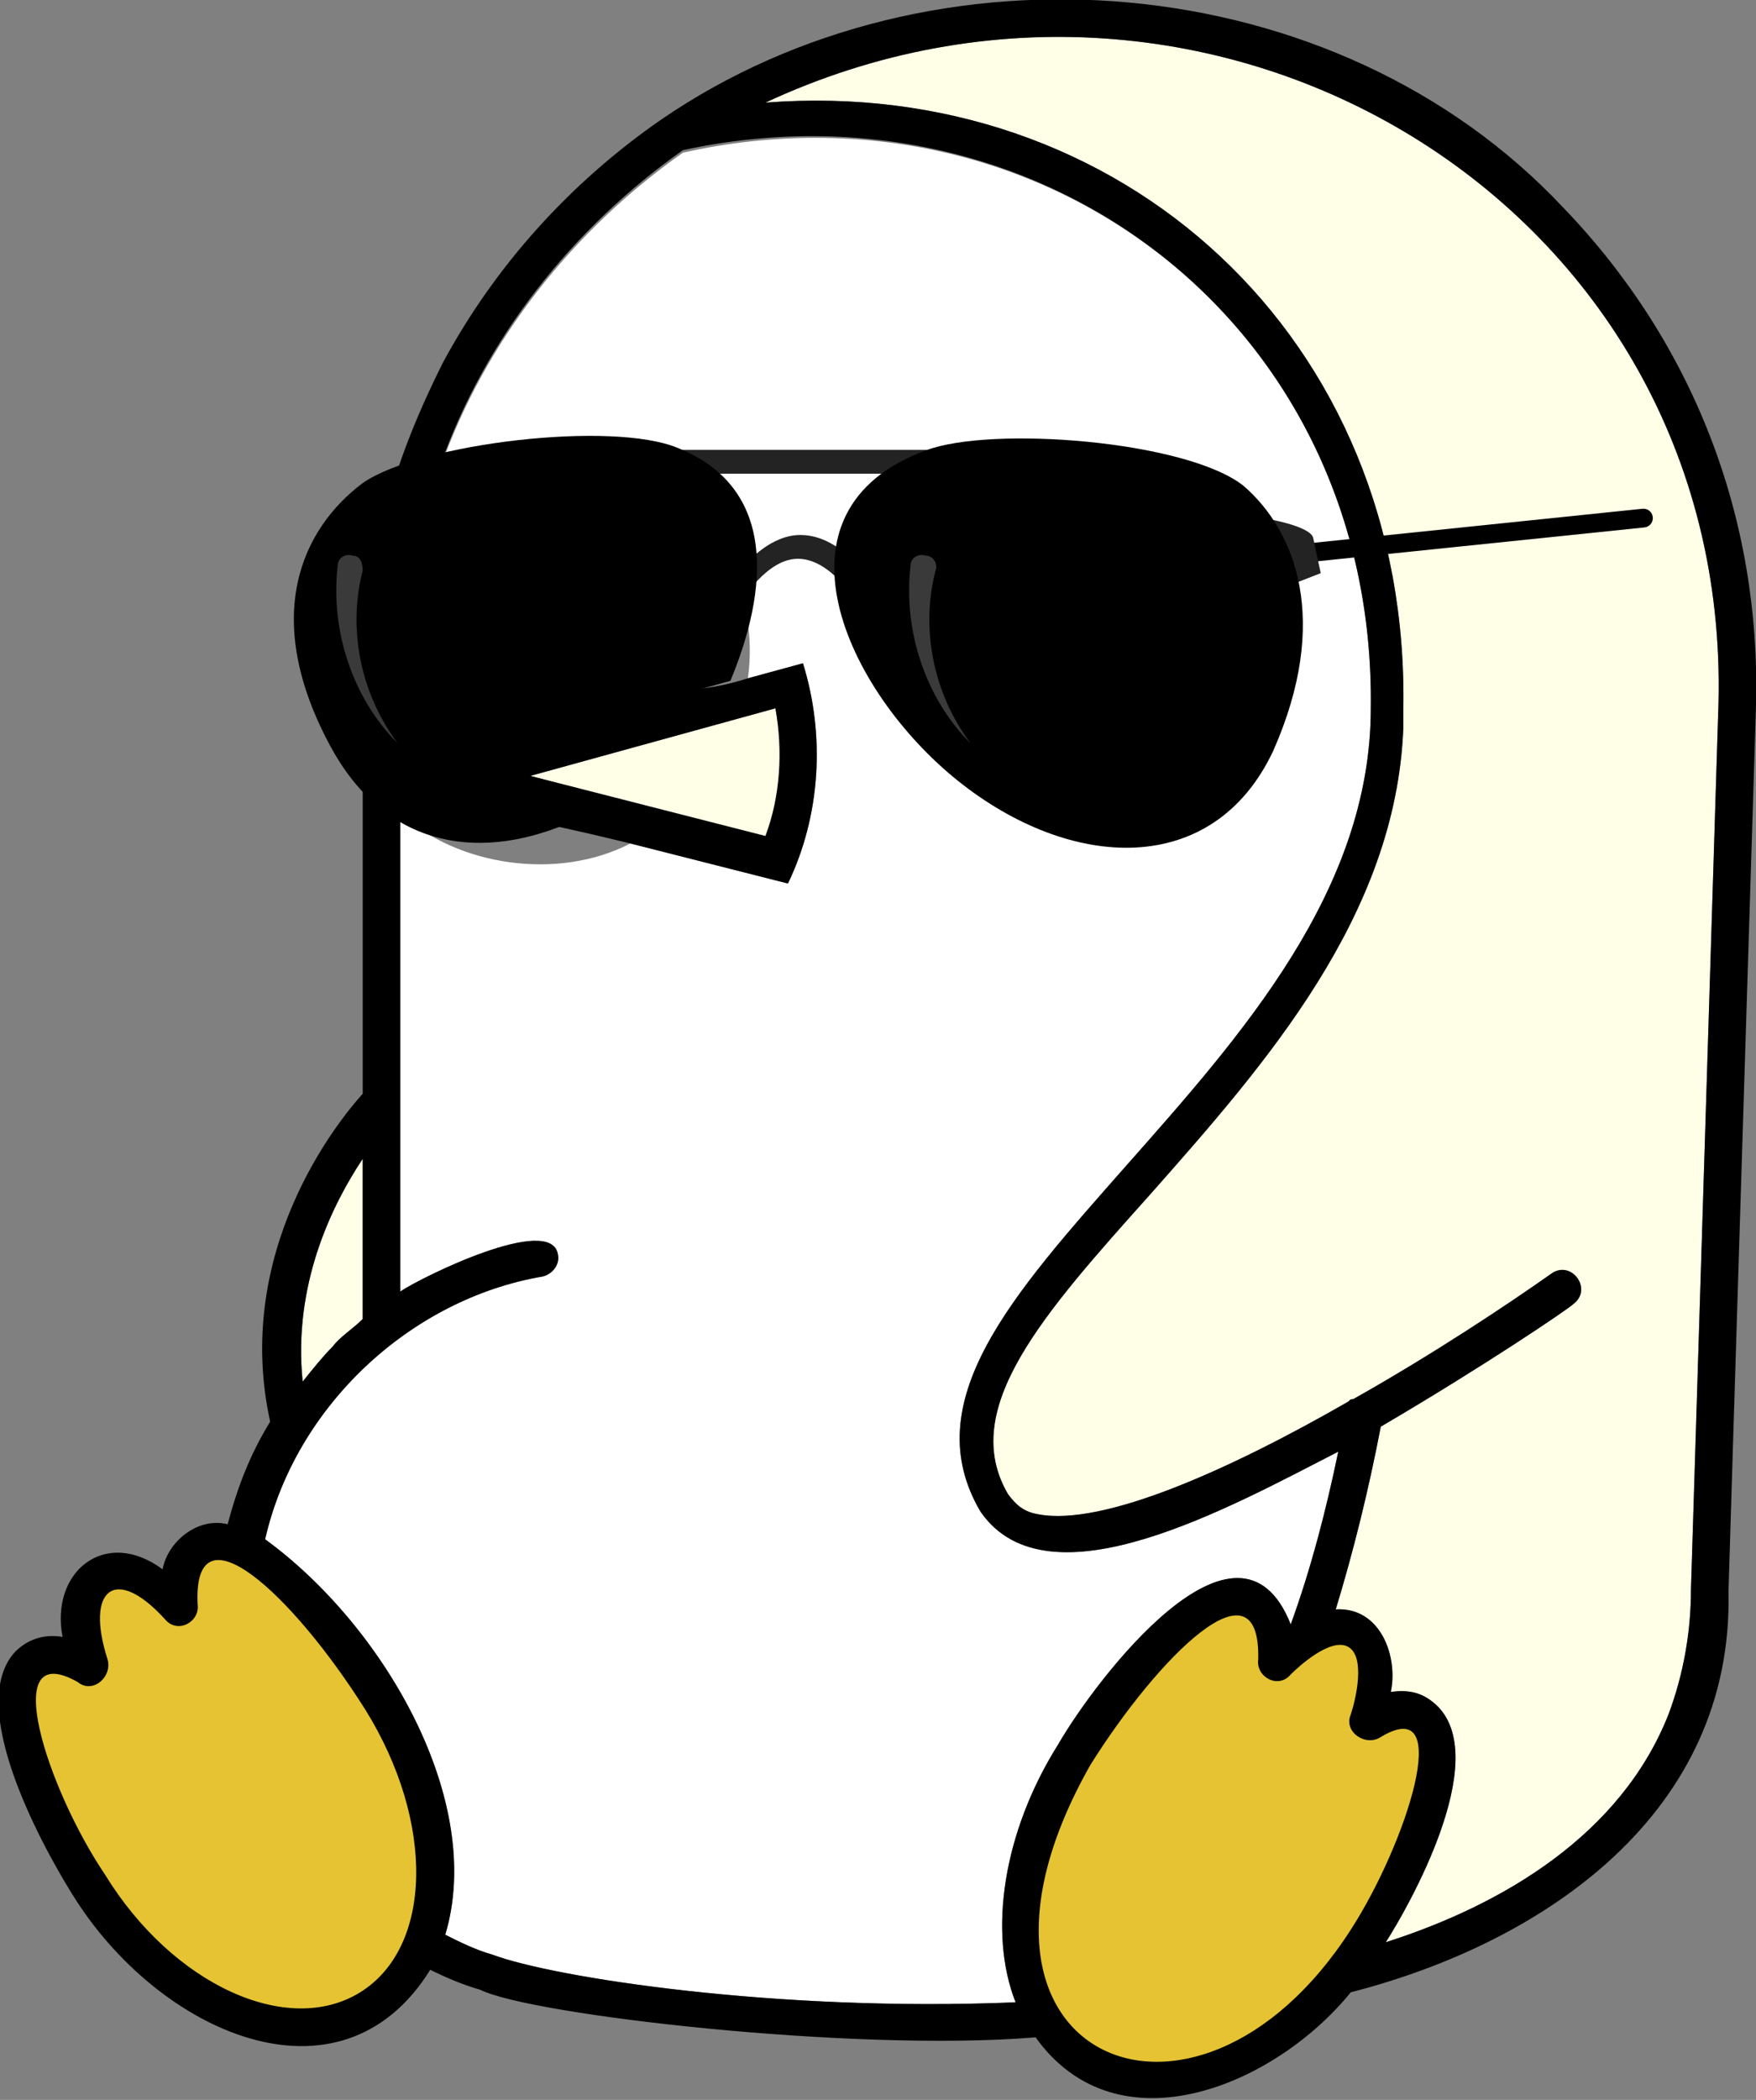 <?xml version="1.0" encoding="utf-8"?>
<!-- Generator: Adobe Illustrator 24.0.0, SVG Export Plug-In . SVG Version: 6.00 Build 0)  -->
<svg version="1.1" id="Sunglasses_1_" xmlns="http://www.w3.org/2000/svg" xmlns:xlink="http://www.w3.org/1999/xlink" x="0px"
	 y="0px" viewBox="0 0 70.2 83.9" style="enable-background:new 0 0 70.2 83.9;" xml:space="preserve">
<rect x="0" y="0" width="70.2" height="83.9" fill="#808080" stroke="none"/>
<style type="text/css">
	.st0{fill:#FFFEE7;}
	.st1{fill:#E5C333;}
	.st2{fill:#FFFFFF;}
	.st3{fill:none;stroke:#000000;stroke-width:0.75;stroke-linecap:round;stroke-miterlimit:10;}
	.st4{fill:#232323;stroke:#232323;stroke-width:0.25;stroke-miterlimit:10;}
	.st5{fill:#232323;}
	.st6{fill:#3A3A3A;}
</style>
<g id="Color">
	<path class="st0" d="M68.7,28.1c-1.1,35.4-1.1,35.4-1.1,35.4c0,1.7-0.3,3.4-0.9,5c-1.9,4.8-6.6,7.6-11.3,9.1
		c0.9-1.4,4.2-7.2,2.1-9.4c-0.6-0.6-1.2-0.7-1.9-0.6c0.3-1.4-0.4-3.4-2.2-3.3c0.7-2.3,1.3-4.7,1.8-7.3c4.1-2.4,7.5-4.7,7.7-4.9
		c0.8-0.6-0.1-1.8-0.9-1.2c-1.7,1.2-4.7,3.2-7.9,5c-0.1,0-0.1,0-0.2,0.1c-4.7,2.7-9.8,5-12.4,4.5c-0.6-0.1-0.9-0.4-1.2-0.8
		c-2-3.4,1.4-7.2,5.7-12c4.6-5.2,9.8-11.1,10.1-18.6h0c0-0.1,0-0.7,0-0.7C56.4,13.5,44.8,3,30.6,4.1C48.4-4.2,69.2,8.1,68.7,28.1z"
		/>
	<path class="st0" d="M14.5,46.3v6.4c-0.4,0.4-0.9,0.7-1.2,1.1c-0.4,0.4-0.8,0.9-1.2,1.4C11.7,51.3,13.3,48.1,14.5,46.3z"/>
	<path class="st0" d="M21.2,31l9.8-2.7c0.1,0.6,0.2,1.2,0.2,1.9c0,1.1-0.2,2.2-0.6,3.3L21.2,31z"/>
</g>
<g id="Shape">
	<g>
		<polygon class="st1" points="51,65.7 50.2,64.1 49.1,63.8 47.4,65.4 45.4,66.8 43.4,69.4 41.9,72.2 40.9,75.9 41.1,79.3 
			42.6,81.8 44.1,82.8 47.1,83.2 50.8,81.9 54.5,77.7 56.7,73.5 57.4,70 56.6,68.4 54.8,68.7 54.8,66 53.4,65 51.7,65.4 		"/>
		<polygon class="st1" points="7.2,64.3 5.6,63.1 4.4,62.9 3.4,63.8 3.4,65.4 2.9,66.3 1.2,66.6 0.7,67.4 0.7,69.1 3.6,75.3 
			6.1,78.3 9.1,80.8 12.1,81 14.8,80.2 16.9,77.7 17.4,73.5 16.3,70 14,66.2 12.1,63.8 10.2,62.2 8.5,61.7 7.3,63 		"/>
		<path class="st2" d="M40.6,80c-9.6,0.4-18.5-1-20.9-1.9c-0.7-0.2-1.3-0.5-1.9-0.8c1.6-5.3-2.4-12.3-7.2-15.8
			c1.2-5.3,5.8-9.6,11.1-10.5c0.4-0.1,0.7-0.5,0.6-0.9C22,48.5,16.9,51,16,51.6V32.5c2.3,2.1,6.3,2.7,9.2,1.2l6.3,1.6
			c1.3-2.7,1.5-5.9,0.6-8.8l-2.2,0.6c0.9-6.6-6.5-11.7-12.3-8.4c1.8-5.1,5.3-9.5,9.7-12.6C41.6,2.9,55,13,54.8,28.3
			c0,7.3-5.2,13.1-9.8,18.3c-4.5,5.1-8.4,9.4-5.8,13.8c2.7,3.9,10-0.2,14.3-2.4c-0.5,2.4-1.1,4.7-1.9,6.9c0,0,0,0,0,0
			c-2.1-5.3-7.8,2.2-9.3,4.8C40.1,73.2,39.5,77.2,40.6,80z"/>
		<path d="M62.5,8.3c-9.1-9.7-25.2-11-36.1-3.5c-3.6,2.5-6.6,5.8-8.7,9.7c-0.9,1.8-1.7,3.7-2.2,5.6c-2.7,2.6-3.2,7.5-1,10.6v13
			c-1,1.1-5.2,6.3-3.7,13.1c-0.8,1.3-1.3,2.6-1.7,4.1c-1.2-0.3-2.4,0.7-2.6,1.8c-2.3-1.7-4.5,0.1-4,2.7c-0.6-0.1-1.3,0-1.9,0.6
			c-2.2,2.4,1.8,8.9,2.3,9.7c3.4,5.5,10.7,8.8,14.3,3c0.6,0.3,1.3,0.6,2,0.8c2,1,14.9,2.5,22.2,1.9c3.3,4.6,9.6,1.9,12.6-1.8
			c7.8-2,15.3-7.2,15.1-16c0-0.2,1.1-35.4,1.1-35.4C70.4,20.7,67.7,13.7,62.5,8.3z M21.2,31l9.8-2.7c0.3,1.7,0.2,3.5-0.4,5.1
			L21.2,31z M14.5,46.3v6.4c-0.4,0.4-0.9,0.7-1.2,1.1c-0.4,0.4-0.8,0.9-1.2,1.4C11.7,51.3,13.3,48.1,14.5,46.3z M14.4,79.6
			c-2.9,1.8-7.5-0.3-10.2-4.7c-2.3-3.4-4.3-9.5-1.1-7.7c0.6,0.5,1.4-0.2,1.2-0.9c-0.9-2.8,0.3-3.8,2.3-1.6c0.5,0.6,1.4,0.1,1.3-0.6
			c-0.2-4.1,3.8-0.4,6.7,4.2C17.4,72.8,17.3,77.8,14.4,79.6z M40.6,80c-9.6,0.4-18.5-1-20.9-1.9c-0.7-0.2-1.3-0.5-1.9-0.8
			c1.6-5.3-2.4-12.3-7.2-15.8c1.2-5.3,5.8-9.6,11.1-10.5c0.4-0.1,0.7-0.5,0.6-0.9C22,48.5,16.9,51,16,51.6V32.5
			c-0.2-0.4,1-0.8,9.2,1.2l6.3,1.6c1.3-2.7,1.5-5.9,0.6-8.8l-2.2,0.6c-3.4,1.1-7,0.3-9.5-2c-2.6-2.5-2.8-5.7-2.8-6.5
			c1.8-5.1,5.3-9.5,9.7-12.6C41.6,2.9,55,13,54.8,28.3c0,7.3-5.2,13.1-9.8,18.3c-4.5,5.1-8.4,9.4-5.8,13.8c2.7,3.9,10-0.2,14.3-2.4
			c-0.5,2.4-1.1,4.7-1.9,6.9c0,0,0,0,0,0c-2.1-5.3-7.8,2.2-9.3,4.8C40.1,73.2,39.5,77.2,40.6,80z M54,77.1c-6.3,9.8-17,5-10.4-6.6
			c2.7-4.3,6.8-8.4,6.7-4.2c-0.1,0.7,0.8,1.2,1.3,0.6c0.3-0.3,1.6-1.5,2.3-1.1c0.7,0.4,0.3,2.1,0.1,2.7c-0.3,0.7,0.6,1.3,1.2,0.9
			C58.2,67.6,56.2,73.7,54,77.1z M68.7,28.1c-1.1,35.4-1.1,35.4-1.1,35.4c0,1.7-0.3,3.4-0.9,5c-1.9,4.8-6.6,7.6-11.3,9.1
			c0.9-1.4,4.2-7.2,2.1-9.4c-0.6-0.6-1.2-0.7-1.9-0.6c0.3-1.4-0.4-3.4-2.2-3.3c0.7-2.3,1.3-4.7,1.8-7.3c4.1-2.4,7.5-4.7,7.7-4.9
			c0.8-0.6-0.1-1.8-0.9-1.2c-1.7,1.2-4.7,3.2-7.9,5c-0.1,0-0.1,0-0.2,0.1c-4.7,2.7-9.8,5-12.4,4.5c-0.6-0.1-0.9-0.4-1.2-0.8
			c-2-3.4,1.4-7.2,5.7-12c4.6-5.2,9.8-11.1,10.1-18.6h0c0-0.1,0-0.7,0-0.7C56.4,13.5,44.8,3,30.6,4.1C48.4-4.2,69.2,8.1,68.7,28.1z"
			/>
	</g>
	<g id="Sunglasses">
		<line class="st3" x1="51.2" y1="22.2" x2="65.7" y2="20.7"/>
		<path class="st4" d="M34.4,24.1c-0.8-1.3-1.7-1.9-2.5-1.9c-0.8,0-1.6,0.6-2.5,1.9L29,23.7c1-1.4,2-2.2,3-2.2c1,0,2,0.7,3,2.2
			L34.4,24.1z"/>
		<path class="st4" d="M48.1,19.2l-10.9-0.4H26.5l-10.8,0.4c1.9-0.7,4.8-1.1,7.3-1.1c0.1,0,0.1,0,0.2,0l17.3,0c0,0,0.1,0,0.1,0
			C43.2,18.1,46.2,18.5,48.1,19.2z"/>
		<path class="st5" d="M50.5,20.7c0,0,1.9,0.3,2,0.8c0.1,0.5,0.3,1.4,0.3,1.4L51,23.6L50.5,20.7z"/>
		<path d="M38.3,31.2c4.5,3.6,10.2,3.9,12.6-1.2c2.3-5.2,0.9-8.8-1.2-10.6C47.4,17.6,39.6,17,37,18C30.5,20.4,33.8,27.6,38.3,31.2z"
			/>
		<path d="M15.3,31.1l13.9-3.9c1.5-3.6,1.9-7.7-2.1-9.3c-2.6-1.1-10.3-0.2-12.6,1.4c-2.4,1.8-4.1,5.3-1.3,10.5
			c2.1,3.9,5.7,4.7,9.5,3.1L15.3,31.1z"/>
		<g>
			<path class="st6" d="M14.5,22.8c-0.6,2.3-0.1,4.9,1.4,6.9c-1.8-1.8-2.7-4.5-2.4-7.1l0,0c0-0.3,0.3-0.5,0.6-0.4
				C14.4,22.2,14.5,22.5,14.5,22.8C14.5,22.8,14.5,22.8,14.5,22.8z"/>
		</g>
		<g>
			<path class="st6" d="M37.4,22.8c-0.6,2.3-0.1,4.9,1.4,6.9c-1.8-1.8-2.7-4.5-2.4-7.1l0,0c0-0.3,0.3-0.5,0.6-0.4
				C37.3,22.2,37.5,22.5,37.4,22.8C37.4,22.8,37.4,22.8,37.4,22.8z"/>
		</g>
	</g>
</g>
</svg>
